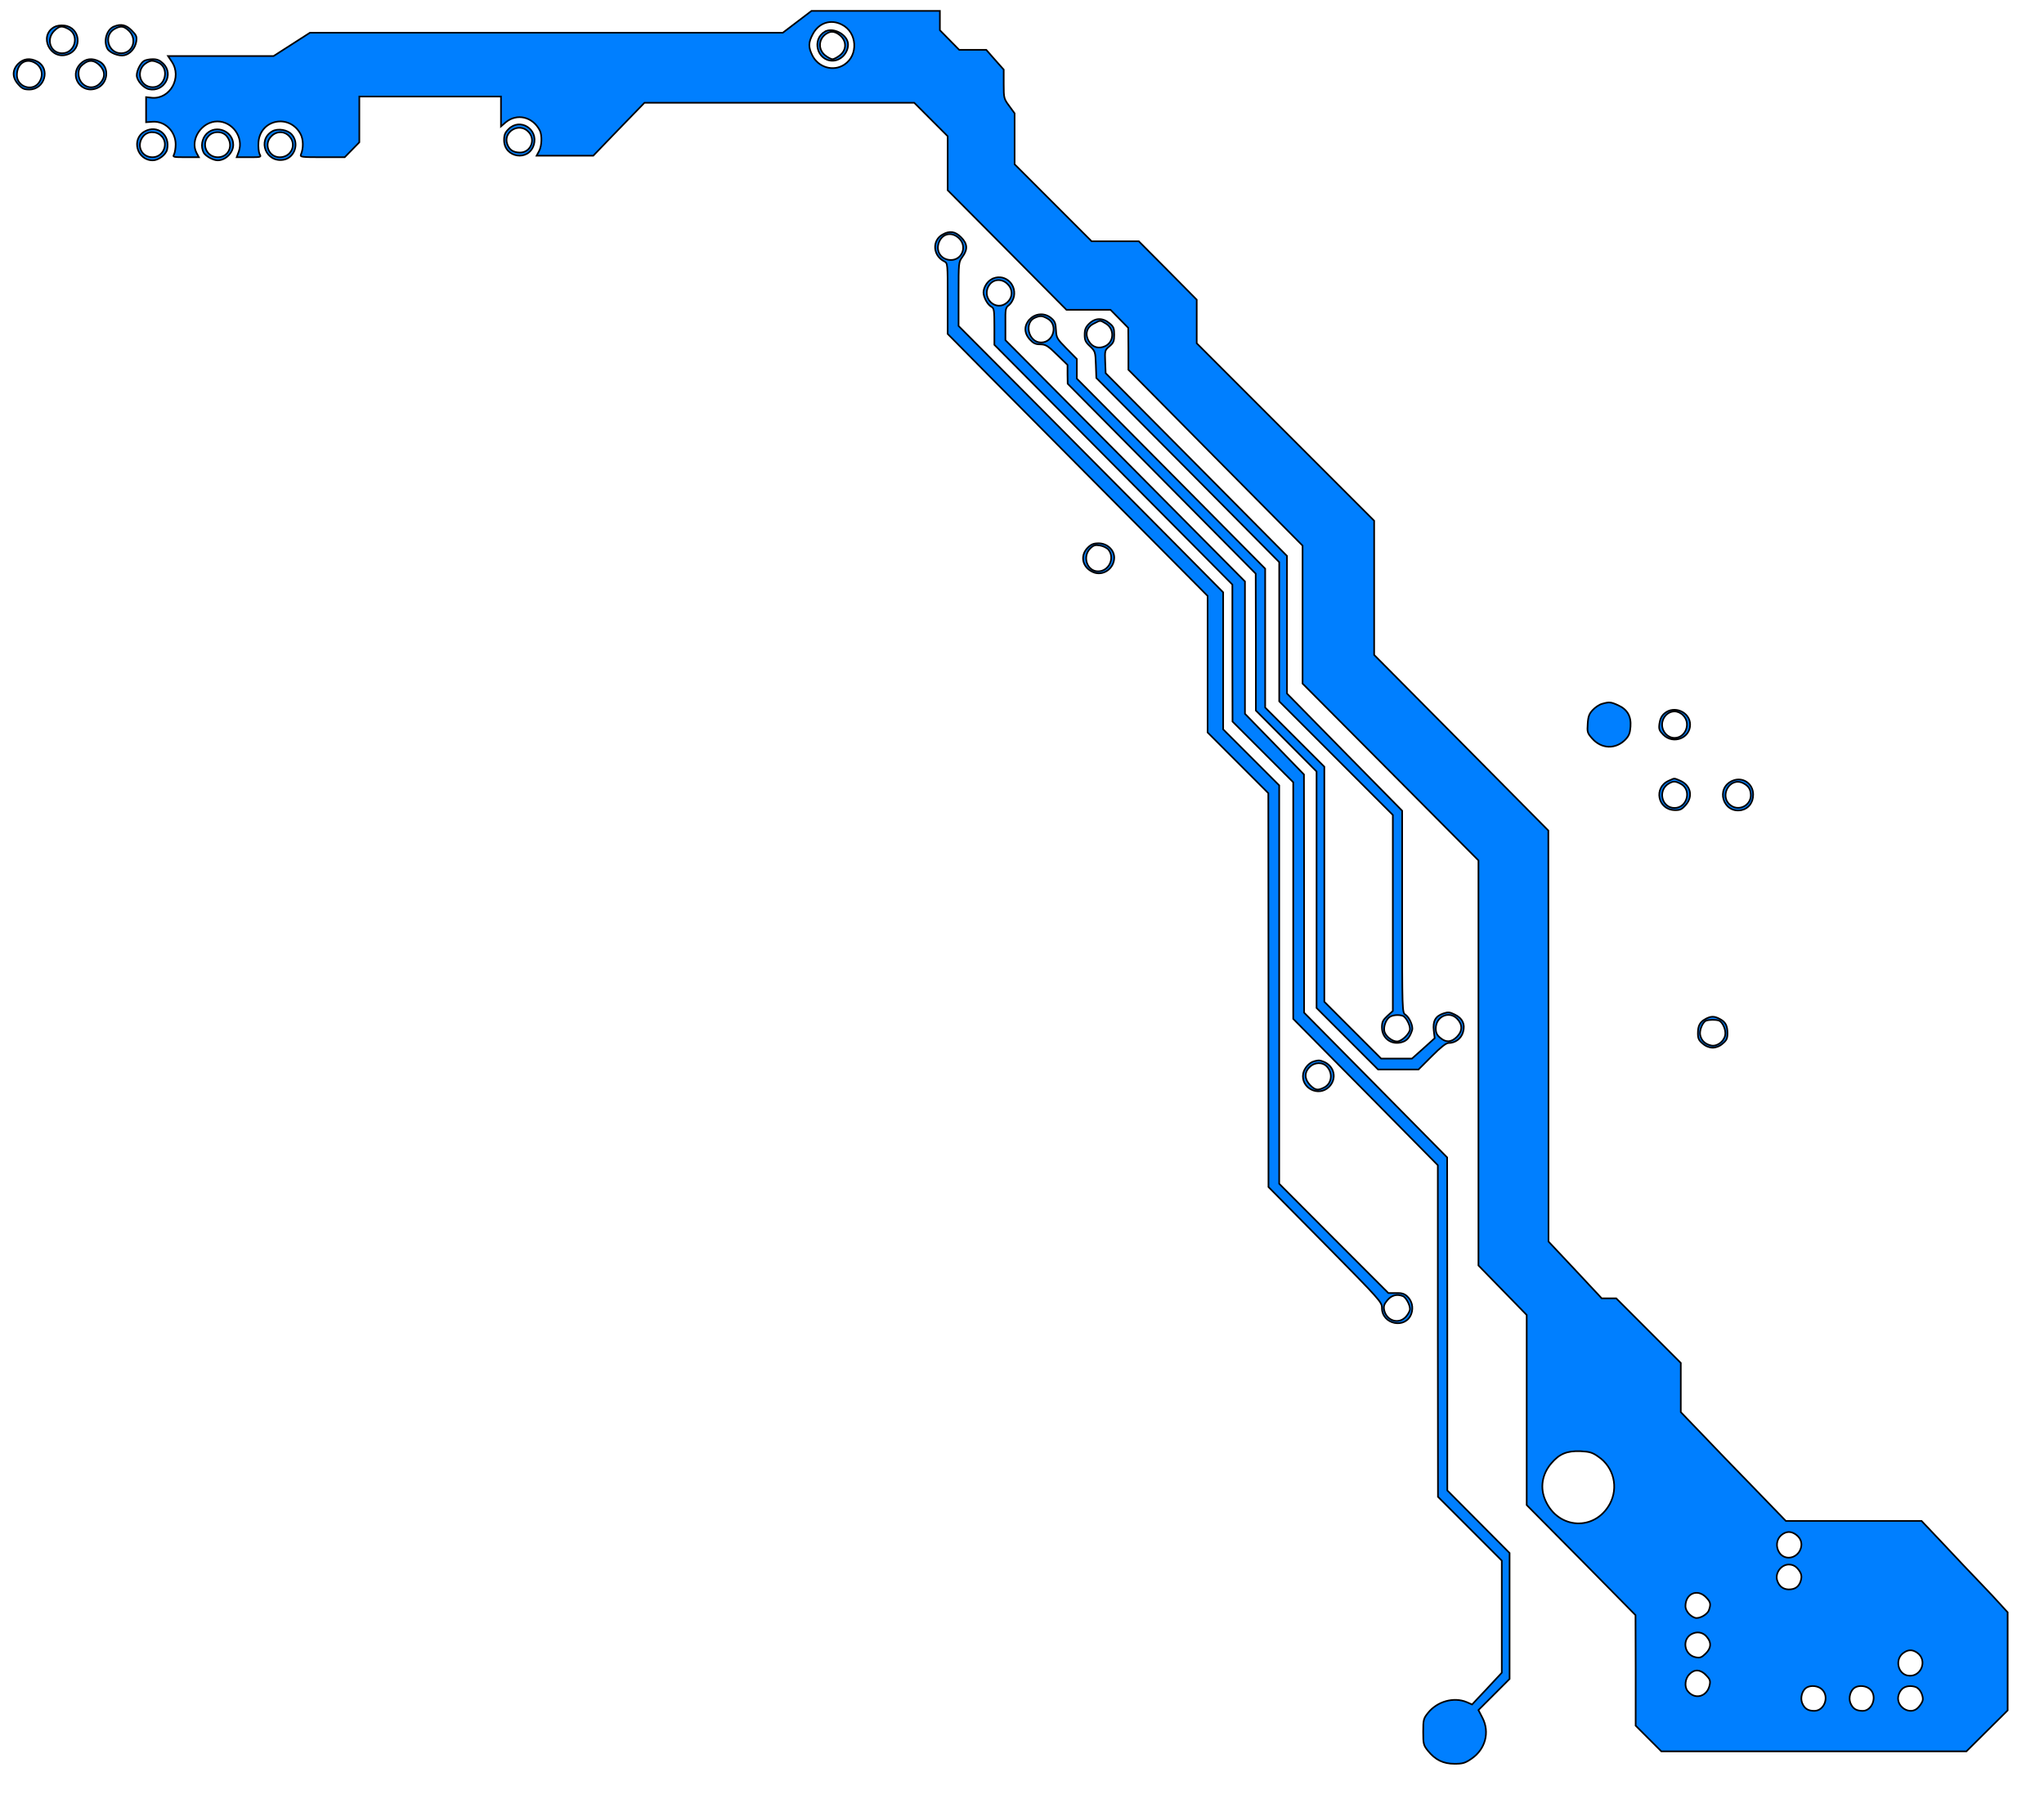 <svg width="1250" height="1100" xmlns="http://www.w3.org/2000/svg" preserveAspectRatio="xMidYMid meet">
 <g>
  <title>background</title>
  <rect x="-1" y="-1" width="1252" height="1102" id="canvas_background" fill="none"/>
 </g>

 <g>
  <title>Layer 1</title>
  <g stroke="null" id="svg_1">
   <path stroke="null" d="m487.502,13.33l-8.757,6.663l-144.588,0l-144.588,0l-11.137,7.139l-11.137,7.139l-32.268,0l-32.268,0l2.284,3.427c6.473,9.519 -0.952,23.035 -12.089,22.083l-3.617,-0.381l0,7.71l0,7.615l4.093,-0.286c7.52,-0.476 13.992,5.902 13.992,13.897c0,2.284 -0.476,4.95 -0.952,5.997c-0.952,1.713 -0.666,1.809 7.044,1.809l8.091,0l-1.428,-2.665c-4.188,-8.091 3.141,-19.228 12.755,-19.228c9.233,0 16.087,9.614 13.136,18.276l-1.333,3.617l7.615,0c7.329,0 7.52,0 6.377,-1.999c-0.571,-1.237 -0.857,-4.283 -0.666,-7.234c1.142,-13.992 18.942,-17.419 25.7,-5.045c1.809,3.332 1.904,8.662 0.286,12.565c-0.666,1.618 0.381,1.713 13.041,1.713l13.707,0l4.474,-4.569l4.474,-4.569l0,-13.992l0,-13.992l43.31,0l43.31,0l0,9.138l0,9.138l2.856,-2.475c6.853,-5.711 16.467,-3.522 20.846,4.855c1.523,2.951 1.333,9.423 -0.381,12.66l-1.523,2.856l17.324,0l17.324,0l15.611,-16.182l15.706,-16.182l82.527,0l82.431,0l10.28,10.28l10.185,10.185l0,16.467l0,16.562l36.361,36.552l36.266,36.552l13.516,0l13.421,0l5.426,5.521l5.426,5.521l0.095,12.755l0,12.85l53.209,53.78l53.304,53.78l0,42.168l0,42.168l53.78,54.066l53.78,54.066l0,123.838l0,123.838l14.754,15.135l14.754,15.135l0,58.159l0,58.064l33.315,33.601l33.22,33.696l0.095,33.791l0,33.791l7.9,7.9l7.805,7.805l93.283,0l93.283,0l12.66,-12.565l12.565,-12.469l0,-29.984l0,-29.984l-3.998,-4.379c-2.094,-2.38 -7.805,-8.472 -12.565,-13.421c-4.855,-4.95 -14.849,-15.611 -22.369,-23.606l-13.707,-14.468l-41.501,0l-41.501,0l-20.084,-20.751c-11.042,-11.327 -25.51,-26.271 -32.078,-33.22l-12.089,-12.565l0,-15.039l0,-15.039l-19.799,-19.799l-19.704,-19.704l-4.474,0l-4.379,0l-16.277,-17.419l-16.277,-17.324l0,-125.646l-0.095,-125.646l-53.209,-53.685l-53.304,-53.685l0,-41.025l0,-41.025l-54.256,-54.256l-54.256,-54.256l0,-13.326l0,-13.326l-17.705,-17.895l-17.705,-17.8l-14.468,0l-14.373,0l-23.606,-23.606l-23.511,-23.511l0,-15.611l0,-15.515l-3.332,-4.569c-3.236,-4.379 -3.332,-4.759 -3.332,-13.326l0,-8.852l-5.33,-5.997l-5.33,-6.092l-8.281,0l-8.281,0l-5.902,-5.997l-5.902,-5.997l0,-5.902l0,-5.902l-39.217,0l-39.312,0l-8.757,6.663zm27.319,1.713c9.423,4.664 10.28,18.752 1.523,24.463c-6.758,4.474 -15.991,1.713 -19.608,-5.711c-2.475,-5.045 -2.38,-7.805 0.286,-12.85c3.617,-6.949 10.946,-9.423 17.8,-5.902zm462.606,875.62c9.519,6.473 12.469,18.847 7.044,28.937c-9.138,16.658 -31.412,15.611 -39.312,-1.999c-3.522,-7.71 -2.189,-16.277 3.617,-22.94c4.855,-5.711 9.519,-7.615 17.705,-7.329c5.616,0.286 7.329,0.761 10.946,3.332zm121.172,47.879c3.141,2.475 3.903,5.997 2.094,9.614c-2.76,5.14 -9.519,5.806 -12.565,1.142c-2.284,-3.427 -1.809,-7.996 1.142,-10.566c3.046,-2.57 6.092,-2.665 9.328,-0.19zm0.381,20.18c2.76,3.046 3.236,5.045 2.094,8.376c-1.237,3.332 -3.427,4.759 -7.234,4.759c-3.332,-0.095 -5.616,-1.809 -6.853,-5.045c-1.809,-4.664 2.094,-10.185 7.044,-10.185c1.904,0 3.712,0.761 4.95,2.094zm-55.779,17.8c2.951,3.046 3.236,4.283 1.809,8.186c-1.047,2.665 -6.092,5.33 -8.472,4.474c-3.141,-1.047 -5.806,-4.379 -5.806,-7.044c0,-7.71 7.139,-10.851 12.469,-5.616zm0.857,24.653c2.665,3.332 2.38,6.568 -0.952,9.899c-2.475,2.38 -3.427,2.76 -5.997,2.284c-7.615,-1.428 -8.852,-11.993 -1.618,-14.659c3.236,-1.237 6.473,-0.286 8.567,2.475zm128.311,9.328c6.853,4.759 2.284,15.515 -5.806,13.992c-5.806,-1.142 -7.71,-9.328 -3.141,-13.326c3.046,-2.57 5.902,-2.76 8.948,-0.666zm-129.073,13.707c2.38,2.475 2.76,3.427 2.284,5.902c-1.428,7.425 -9.233,9.519 -13.612,3.712c-1.999,-2.57 -1.428,-7.52 1.142,-10.09c3.141,-3.236 6.663,-3.046 10.185,0.476zm70.914,8.757c4.664,4.379 1.523,13.136 -4.664,13.136c-3.903,0 -5.997,-1.333 -7.425,-4.759c-1.333,-3.236 0,-7.9 2.76,-9.519c2.665,-1.523 7.044,-1.047 9.328,1.142zm29.508,0c4.474,4.188 1.333,13.136 -4.569,13.136c-3.998,0 -6.092,-1.333 -7.52,-4.759c-1.333,-3.236 0,-7.9 2.76,-9.519c2.665,-1.523 7.044,-1.047 9.328,1.142zm29.032,-0.761c2.189,1.618 3.712,5.806 2.951,7.9c-0.286,0.952 -1.428,2.665 -2.475,3.807c-5.045,5.711 -14.754,-0.761 -11.993,-7.996c1.237,-3.332 3.522,-4.95 7.044,-4.95c1.618,0 3.617,0.476 4.474,1.237z" id="svg_56" fill="#007fff"/>
   <path stroke="null" d="m504.445,19.326c-8.186,4.759 -4.759,17.8 4.664,17.8c5.045,0 9.519,-4.664 9.519,-9.899c0,-5.902 -8.948,-10.851 -14.183,-7.9zm10.185,3.141c3.141,3.522 2.856,8.186 -0.857,11.232c-1.618,1.333 -3.712,2.475 -4.664,2.475c-0.952,0 -3.046,-1.142 -4.664,-2.475c-4.95,-4.188 -3.522,-11.708 2.76,-13.992c2.284,-0.761 5.045,0.286 7.425,2.76z" id="svg_57" fill="#007fff"/>
   <path stroke="null" d="m33.082,16.566c-9.519,5.426 -2.38,20.275 8.091,16.753c9.423,-3.046 7.996,-16.562 -1.809,-17.705c-2.38,-0.286 -4.759,0.095 -6.282,0.952zm8.567,1.047c7.329,3.712 4.283,15.23 -3.903,14.944c-6.949,-0.19 -9.709,-8.472 -4.664,-13.612c3.141,-3.141 4.759,-3.332 8.567,-1.333z" id="svg_58" fill="#007fff"/>
   <path stroke="null" d="m69.729,16.185c-4.474,1.809 -6.568,8.757 -4.093,13.516c1.333,2.57 7.044,4.855 10.375,4.093c3.617,-0.761 6.663,-4.283 7.329,-8.376c0.476,-3.046 0.095,-3.903 -2.856,-6.853c-3.427,-3.427 -6.473,-4.093 -10.756,-2.38zm9.233,2.76c5.045,5.14 2.284,13.421 -4.664,13.612c-8.186,0.286 -11.327,-11.042 -4.093,-14.944c3.712,-1.999 5.616,-1.713 8.757,1.333z" id="svg_59" fill="#007fff"/>
   <path stroke="null" d="m11.189,38.935c-3.807,3.807 -3.807,8.472 0,12.66c2.284,2.57 3.427,3.141 6.758,3.141c9.423,0 13.041,-12.85 4.855,-17.134c-4.474,-2.284 -8.376,-1.809 -11.613,1.333zm9.899,-0.666c4.759,2.475 5.902,8.186 2.475,12.565c-4.188,5.33 -13.231,1.999 -13.231,-4.855c0,-6.949 5.235,-10.661 10.756,-7.71z" id="svg_61" fill="#007fff"/>
   <path stroke="null" d="m49.264,38.935c-7.425,7.425 0.381,18.942 10.09,14.944c6.853,-2.856 7.71,-13.041 1.428,-16.277c-4.379,-2.284 -8.376,-1.809 -11.518,1.333zm11.613,0.952c3.522,3.522 3.617,7.425 0.381,10.946c-4.855,5.33 -13.231,1.713 -13.231,-5.806c0,-2.475 0.666,-3.998 2.665,-5.616c3.522,-3.046 6.758,-2.856 10.185,0.476z" id="svg_62" fill="#007fff"/>
   <path stroke="null" d="m88.1,37.222c-2.094,1.237 -4.474,5.806 -4.474,8.852c0,3.141 4.093,7.805 7.52,8.472c9.233,1.904 15.325,-9.043 8.757,-15.611c-2.189,-2.094 -3.712,-2.76 -6.473,-2.76c-1.999,0 -4.379,0.476 -5.33,1.047zm8.281,0.857c7.52,2.856 5.14,15.23 -2.951,15.23c-8.281,0 -10.851,-10.851 -3.617,-15.039c2.38,-1.333 3.522,-1.428 6.568,-0.19z" id="svg_63" fill="#007fff"/>
   <path stroke="null" d="m311.026,78.913c-2.189,2.189 -2.76,3.617 -2.76,6.758c0,10.851 15.135,13.231 18.181,2.856c2.856,-9.519 -8.376,-16.658 -15.42,-9.614zm11.993,1.523c4.855,4.759 1.618,12.85 -5.045,12.85c-4.093,-0.095 -6.377,-1.523 -7.71,-5.045c-2.856,-7.52 7.044,-13.612 12.755,-7.805z" id="svg_69" fill="#007fff"/>
   <path stroke="null" d="m88.48,80.341c-8.376,4.664 -4.759,17.705 4.95,17.705c3.522,0 7.996,-3.427 8.757,-6.568c1.999,-9.043 -5.902,-15.42 -13.707,-11.137zm10.09,2.665c4.855,4.569 1.428,13.136 -5.33,13.136c-6.758,0 -10.09,-7.234 -5.711,-12.755c2.57,-3.236 7.805,-3.427 11.042,-0.381z" id="svg_71" fill="#007fff"/>
   <path stroke="null" d="m126.365,81.769c-2.951,2.951 -3.712,7.9 -1.809,11.613c1.237,2.094 5.806,4.664 8.567,4.664c4.855,0 9.519,-4.664 9.519,-9.519c0,-8.281 -10.375,-12.565 -16.277,-6.758zm12.374,1.618c4.283,5.426 1.142,12.755 -5.521,12.755c-6.853,0 -10.375,-7.996 -5.616,-13.041c2.951,-3.141 8.567,-3.046 11.137,0.286z" id="svg_72" fill="#007fff"/>
   <path stroke="null" d="m166.533,80.246c-9.423,5.426 -3.807,19.418 6.949,17.419c6.758,-1.237 9.614,-9.995 5.045,-15.325c-2.57,-3.046 -8.567,-3.998 -11.993,-2.094zm10.375,3.046c4.759,5.045 1.237,12.85 -5.806,12.85c-6.758,0 -9.995,-8.091 -5.14,-12.85c3.141,-3.236 7.9,-3.236 10.946,0z" id="svg_73" fill="#007fff"/>
   <path stroke="null" d="m576.501,143.354c-6.568,3.522 -6.092,12.945 0.952,16.467c2.094,1.142 2.094,1.237 2.094,22.75l0,21.607l25.891,26.176c14.278,14.373 50.068,50.449 79.481,80.052l53.59,53.971l0,41.787l0,41.692l18.561,18.561l18.561,18.561l0.095,120.411l0,120.411l34.743,35.124c33.696,34.172 34.648,35.219 34.648,38.836c0,10.185 14.659,13.041 17.99,3.522c1.333,-3.807 0.381,-7.9 -2.475,-10.566c-1.809,-1.713 -3.427,-2.189 -6.949,-2.094l-4.664,0l-33.41,-33.41l-33.315,-33.41l0,-121.839l0,-121.743l-17.134,-17.134l-17.134,-17.134l0,-41.882l0,-41.882l-28.746,-29.032c-15.896,-15.991 -52.257,-52.638 -80.908,-81.48l-52.162,-52.353l0,-19.513c0,-19.323 0,-19.513 2.38,-22.75c3.332,-4.569 3.141,-7.996 -0.857,-11.993c-3.617,-3.617 -6.949,-4.093 -11.232,-1.713zm10.471,2.856c4.474,5.045 1.142,12.755 -5.426,12.755c-5.997,0 -9.614,-5.426 -7.234,-11.042c2.284,-5.521 8.376,-6.377 12.66,-1.713zm270.996,646.316c1.809,0.761 4.283,5.235 4.283,7.9c0,1.047 -1.047,3.046 -2.284,4.474c-4.379,5.14 -12.089,2.856 -13.516,-3.998c-0.381,-2.284 0,-3.522 1.999,-5.902c2.57,-3.046 5.806,-3.903 9.519,-2.475z" id="svg_83" fill="#007fff"/>
   <path stroke="null" d="m606.294,170.768c-2.665,1.523 -4.759,4.95 -4.855,7.996c0,2.951 2.475,7.52 4.759,8.757c1.713,0.952 1.904,1.999 1.904,12.184l0,11.137l72.818,73.294l72.722,73.294l0,41.882l0.095,41.882l18.561,18.561l18.561,18.561l0,72.342l0,72.342l44.262,44.738l44.166,44.738l0,101.374l0.095,101.374l19.513,19.513l19.513,19.513l0,34.267l0,34.267l-9.043,9.709l-9.138,9.709l-3.236,-1.428c-7.9,-3.332 -18.085,-0.476 -23.701,6.568c-2.76,3.427 -2.951,4.188 -2.951,11.613c0,7.425 0.19,8.186 2.951,11.613c4.474,5.521 9.328,7.9 16.182,7.9c5.045,0 6.473,-0.381 10.471,-3.141c8.376,-5.711 11.232,-16.087 6.663,-24.939l-2.475,-4.759l9.519,-9.519l9.519,-9.519l0,-38.55l0,-38.455l-19.037,-19.132l-19.037,-19.132l0,-101.849l-0.095,-101.754l-43.691,-44.262l-43.786,-44.262l0,-72.818l-0.095,-72.818l-17.99,-18.561l-18.085,-18.561l0,-40.454l0,-40.454l-73.198,-73.769l-73.294,-73.769l0,-9.899c-0.095,-9.328 0,-9.899 2.284,-11.613c1.237,-1.047 2.57,-3.332 2.951,-5.235c1.523,-8.281 -6.568,-14.468 -13.802,-10.471zm9.899,2.951c3.236,3.141 3.236,7.9 0,10.946c-7.139,6.758 -16.943,-3.046 -10.851,-10.851c2.665,-3.332 7.615,-3.427 10.851,-0.095z" id="svg_92" fill="#007fff"/>
   <path stroke="null" d="m629.901,195.041c-3.712,3.807 -3.807,8.472 -0.095,12.565c2.094,2.284 3.427,2.951 6.377,2.951c3.332,0.095 4.569,0.761 10.28,6.377l6.377,6.187l0,5.806l0.095,5.711l57.493,58.064l57.493,58.064l0.095,41.882l0,41.787l18.561,18.657l18.561,18.657l0,72.342l0,72.246l18.847,18.847l18.752,18.752l12.374,0l12.374,0l8.091,-8.091c5.521,-5.521 8.757,-8.091 10.28,-8.091c4.093,0 7.71,-2.665 8.852,-6.568c1.428,-4.855 -0.286,-8.567 -5.045,-10.851c-3.046,-1.523 -4.093,-1.618 -6.949,-0.666c-4.855,1.618 -6.568,4.664 -5.902,10.471l0.571,4.664l-6.949,6.282l-6.949,6.187l-9.423,0l-9.423,0l-17.419,-17.419l-17.324,-17.324l0,-71.866l0,-71.866l-18.085,-18.085l-18.085,-18.085l0,-42.453l0,-42.453l-57.588,-58.159l-57.588,-58.064l0,-5.997l0,-5.997l-6.282,-6.377c-5.902,-5.997 -6.187,-6.473 -6.473,-11.327c-0.19,-4.093 -0.666,-5.426 -2.856,-7.234c-3.807,-3.332 -9.423,-3.141 -13.041,0.476zm10.471,-0.381c6.949,3.522 4.093,14.754 -3.712,14.754c-7.805,0 -10.661,-12.374 -3.522,-15.23c3.046,-1.237 4.188,-1.142 7.234,0.476zm250.911,428.434c3.236,3.522 3.141,7.425 -0.381,10.946c-3.427,3.332 -6.663,3.522 -10.185,0.476c-1.999,-1.618 -2.665,-3.141 -2.665,-5.616c0,-7.52 8.376,-11.137 13.231,-5.806z" id="svg_103" fill="#007fff"/>
   <path stroke="null" d="m666.072,197.896c-2.189,2.189 -2.76,3.617 -2.76,6.853c0,3.332 0.571,4.474 3.332,7.044c3.141,3.046 3.236,3.332 3.522,11.232l0.286,8.091l55.97,56.255l55.874,56.35l0,42.548l0,42.548l34.743,34.743l34.743,34.743l0,59.872l0,59.967l-3.332,3.046c-2.76,2.57 -3.332,3.617 -3.332,7.044c0,7.234 6.853,11.518 13.612,8.472c2.189,-1.047 3.617,-2.951 4.855,-6.853c0.761,-2.284 -1.713,-7.9 -4.093,-9.423c-1.999,-1.237 -1.999,-1.523 -1.999,-62.918l0,-61.776l-35.219,-35.79l-35.219,-35.885l0,-42.072l0,-42.072l-55.398,-55.874l-55.494,-55.874l-0.286,-7.044c-0.286,-6.758 -0.19,-7.044 2.665,-9.423c2.475,-2.094 2.856,-3.141 2.856,-7.044c0,-3.998 -0.381,-4.95 -2.951,-7.044c-4.093,-3.427 -8.662,-3.332 -12.374,0.286zm10.28,0c5.235,3.236 5.045,11.042 -0.381,13.707c-3.998,1.904 -7.9,0.761 -10.09,-2.951c-2.57,-4.379 -1.333,-8.662 3.141,-10.851c4.093,-2.094 3.617,-2.094 7.329,0.095zm181.616,423.294c1.809,0.761 4.283,5.235 4.283,7.996c0,2.76 -5.045,7.615 -7.9,7.615c-2.951,0 -6.949,-3.141 -7.71,-6.092c-0.666,-2.76 0.761,-7.044 3.046,-8.757c1.713,-1.333 5.711,-1.713 8.281,-0.761z" id="svg_105" fill="#007fff"/>
   <path stroke="null" d="m665.12,334.965c-4.855,4.95 -3.141,12.184 3.522,14.944c5.997,2.475 12.755,-2.284 12.755,-8.948c0,-4.759 -4.379,-8.757 -9.519,-8.757c-3.141,0 -4.569,0.571 -6.758,2.76zm12.755,1.142c4.093,5.14 0.286,13.231 -6.377,13.231c-6.663,0 -9.804,-8.948 -4.759,-13.992c1.999,-1.999 3.046,-2.284 5.902,-1.809c1.904,0.286 4.283,1.428 5.235,2.57z" id="svg_137" fill="#007fff"/>
   <path stroke="null" d="m979.806,430.341c-1.618,0.381 -4.188,2.094 -5.711,3.712c-2.189,2.284 -2.856,3.903 -3.141,8.376c-0.381,5.235 -0.19,5.806 2.665,9.043c5.711,6.568 14.468,6.853 20.465,0.666c2.094,-2.189 2.76,-3.903 3.046,-7.805c0.476,-6.377 -1.904,-10.566 -7.615,-13.136c-4.379,-1.999 -5.426,-2.094 -9.709,-0.857z" id="svg_157" fill="#007fff"/>
   <path stroke="null" d="m1017.881,436.243c-1.713,1.428 -2.665,3.427 -3.046,6.092c-0.476,3.522 -0.19,4.283 2.38,6.949c5.997,5.997 16.372,2.094 16.372,-6.187c0,-7.71 -9.804,-11.993 -15.706,-6.853zm11.422,1.142c4.95,4.855 1.523,13.802 -5.235,13.802c-4.188,0 -7.615,-3.712 -7.615,-8.091c0,-4.379 3.427,-8.091 7.615,-8.091c1.809,0 3.807,0.857 5.235,2.38z" id="svg_158" fill="#007fff"/>
   <path stroke="null" d="m1020.546,477.364c-9.423,4.093 -6.853,17.705 3.522,17.99c3.332,0.095 4.379,-0.381 6.758,-3.046c4.759,-5.33 3.141,-12.279 -3.522,-15.039c-3.712,-1.523 -2.951,-1.618 -6.758,0.095zm7.234,1.904c6.949,3.522 4.093,14.754 -3.712,14.754c-8.091,0 -10.471,-11.137 -3.332,-15.039c2.57,-1.428 3.903,-1.428 7.044,0.286z" id="svg_161" fill="#007fff"/>
   <path stroke="null" d="m1059.572,477.364c-10.661,4.474 -5.902,20.18 5.426,17.99c4.379,-0.952 7.139,-4.569 7.139,-9.519c0,-6.758 -6.377,-11.042 -12.565,-8.472zm6.663,1.618c3.141,1.618 4.379,3.712 4.474,7.234c0,6.187 -7.044,9.899 -12.089,6.377c-7.805,-5.426 -0.761,-18.085 7.615,-13.612z" id="svg_162" fill="#007fff"/>
   <path stroke="null" d="m1042.915,623.094c-3.332,1.809 -4.569,4.093 -4.569,8.757c0,3.141 0.571,4.283 2.951,6.282c1.809,1.618 4.093,2.475 6.092,2.475c1.999,0 4.283,-0.857 6.092,-2.475c2.38,-1.999 2.951,-3.141 2.951,-6.282c0,-4.759 -1.237,-7.044 -4.759,-8.852c-3.427,-1.809 -5.426,-1.713 -8.757,0.095zm8.281,0.952c2.38,0.952 4.474,5.902 3.807,9.043c-0.857,3.903 -4.95,6.853 -8.472,6.187c-3.712,-0.761 -5.997,-2.951 -6.758,-6.282c-0.666,-2.856 1.428,-7.996 3.522,-8.852c1.809,-0.761 6.092,-0.761 7.9,-0.095z" id="svg_186" fill="#007fff"/>
   <path stroke="null" d="m803.711,648.89c-3.046,0.761 -6.092,4.188 -6.758,7.52c-1.618,8.852 9.423,14.564 15.896,8.091c4.95,-5.045 3.141,-12.85 -3.617,-15.42c-2.475,-0.857 -2.475,-0.952 -5.521,-0.19zm7.805,3.332c3.712,3.998 2.951,10.28 -1.618,12.66c-3.903,1.999 -5.521,1.809 -8.662,-1.333c-3.522,-3.617 -3.712,-7.805 -0.381,-11.042c3.046,-3.141 7.996,-3.236 10.661,-0.286z" id="svg_187" fill="#007fff"/>
  </g>
 </g>
</svg>